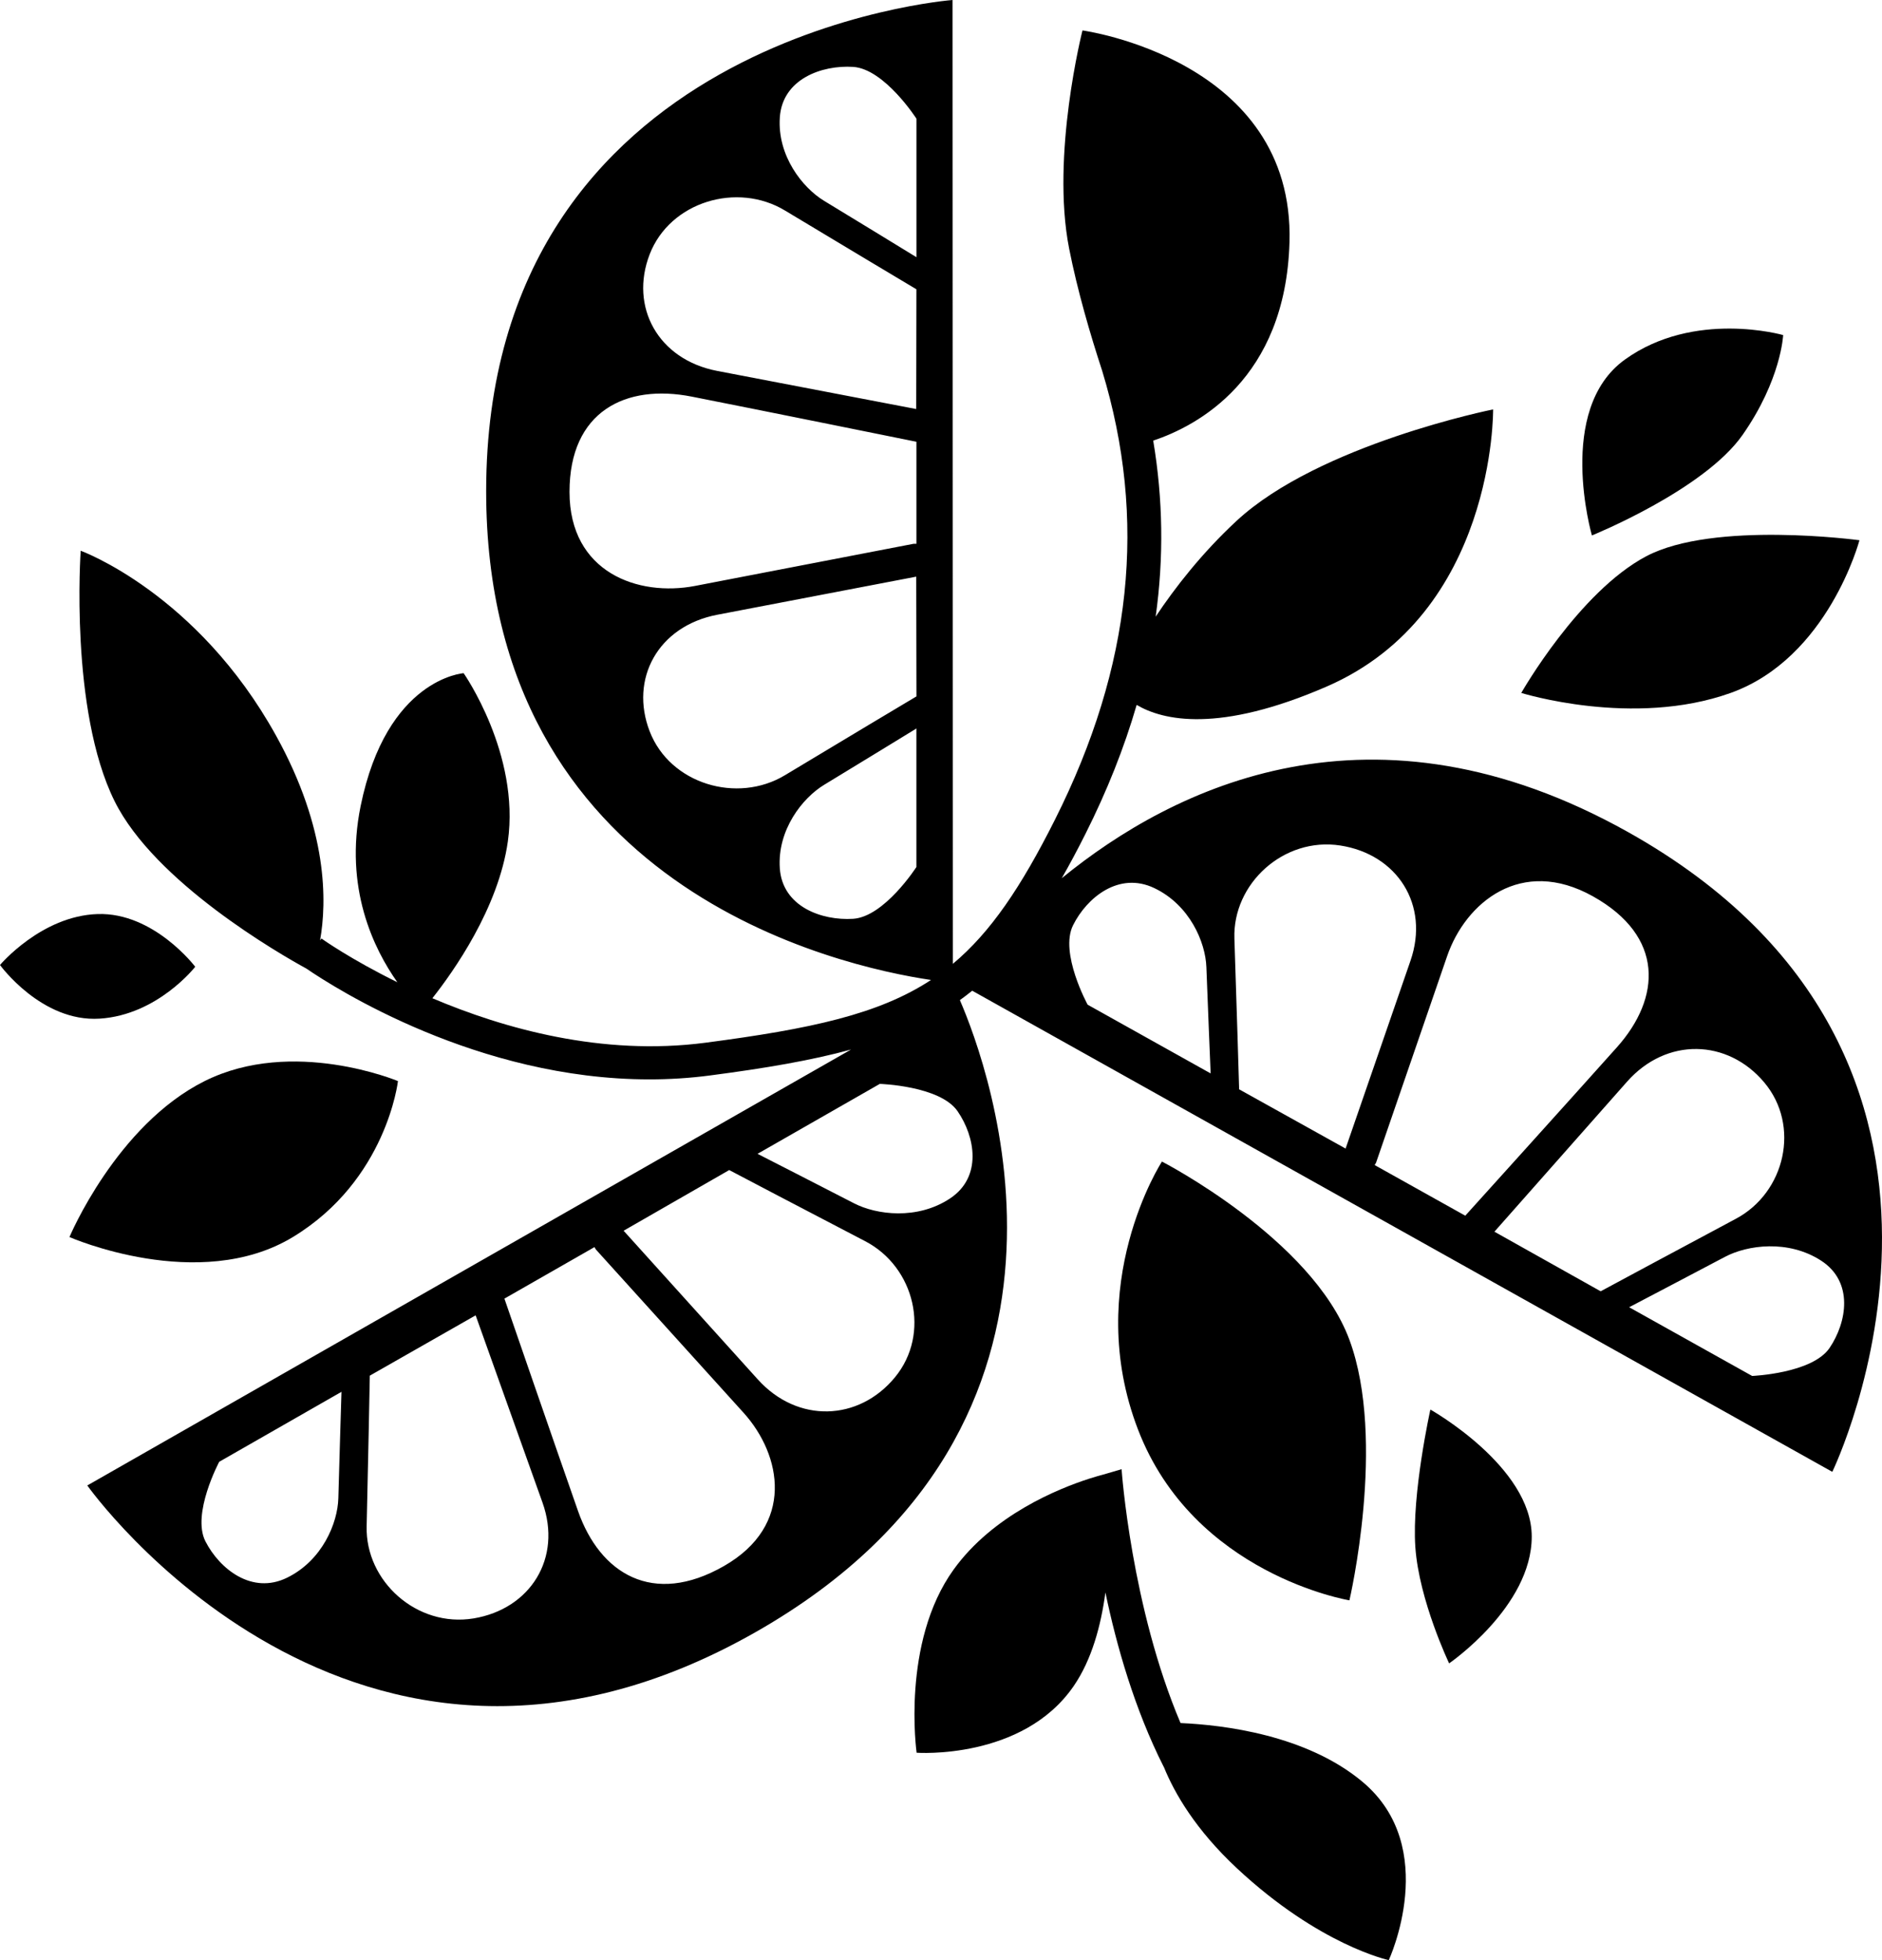 <svg
    width="528"
    height="550"
    viewBox="0 0 528 550"
    fill="none"
    xmlns="http://www.w3.org/2000/svg"
  >
    <path
      d="M485.549 194.432C512.937 184.62 521.672 151.589 521.672 151.589C521.672 151.589 480.813 146.059 461.853 156.084C442.893 166.114 426.8 194.432 426.8 194.432C426.8 194.432 458.166 204.25 485.549 194.432Z"
      fill="black"
    />
    <path
      d="M488.897 122.016C499.729 106.515 500.27 94.02 500.27 94.02C500.27 94.02 475.353 86.864 455.858 100.903C436.362 114.931 446.615 150.242 446.615 150.242C446.615 150.242 478.064 137.522 488.897 122.016Z"
      fill="black"
    />
    <path
      d="M378.584 449.045C378.584 449.045 389.054 404.266 378.584 375.947C368.114 347.629 325.988 325.927 325.988 325.927C325.988 325.927 303.603 360.386 319.272 401.124C334.941 441.856 378.584 449.045 378.584 449.045Z"
      fill="black"
    />
    <path
      d="M401.296 395.52C401.296 395.52 396.03 419.202 397.079 434.136C398.127 449.07 406.556 466.731 406.556 466.731C406.556 466.731 429.733 450.843 429.733 431.164C429.733 411.479 401.296 395.52 401.296 395.52Z"
      fill="black"
    />
    <path
      d="M382.261 499.974C366.536 486.807 343.264 484.004 331.205 483.48C317.393 450.973 314.688 412.663 314.666 412.248L309.411 413.786C308.641 413.988 307.314 414.353 305.562 414.915L305.512 414.932C296.944 417.691 278.559 425.098 267.531 440.425C252.783 460.916 257.161 491.809 257.161 491.809C257.161 491.809 286.926 493.931 301.234 473.085C306.287 465.727 308.881 456.149 310.125 446.833C313.215 461.653 318.275 479.537 326.497 495.796L326.514 495.785C329.559 503.285 335.489 513.468 347.052 524.256C370.223 545.882 389.624 550 389.624 550C389.624 550 404.3 518.436 382.261 499.974Z"
      fill="black"
    />
    <path
      d="M82.157 347.112C108.491 331.148 111.648 303.348 111.648 303.348C111.648 303.348 82.157 290.983 57.407 303.348C32.651 315.707 19.487 347.112 19.487 347.112C19.487 347.112 55.822 363.072 82.157 347.112Z"
      fill="black"
    />
    <path
      d="M27.946 285.828C44.24 284.802 54.771 271.27 54.771 271.27C54.771 271.27 43.185 255.96 27.383 256.478C11.586 256.991 0 270.774 0 270.774C0 270.774 11.653 286.864 27.946 285.828Z"
      fill="black"
    />
    <path
      d="M456.715 233.452C385.115 193.364 329.351 220.711 297.879 246.422C300.083 242.577 302.286 238.454 304.517 234.003C310.636 221.824 315.417 209.77 318.892 197.792C326.261 202.145 341.913 205.799 372.19 192.649C419.587 172.07 418.896 114.877 418.896 114.877C418.896 114.877 370.087 124.662 346.916 146.157C337.166 155.211 329.658 164.871 324.225 173.03C326.528 156.52 326.294 140.098 323.538 123.637C335.793 119.541 360.7 106.499 361.771 67.911C363.199 16.63 303.692 8.541 303.692 8.541C303.692 8.541 294.795 43.503 299.943 69.722C302.258 81.492 305.895 93.906 309.208 104.012C321.898 145.748 317.581 186.933 296.011 229.913C286.455 248.953 277.893 261.618 267.317 270.454L267.239 0C267.239 0 136.394 9.829 136.394 137.856C136.394 249.177 235.36 271.135 261.198 274.975C246.505 284.607 227.557 288.693 197.909 292.582C168.875 296.383 141.297 288.595 121.305 280.097C127.134 272.723 139.836 254.866 142.48 236.092C145.938 211.548 130.074 188.891 130.074 188.891C130.074 188.891 108.481 190.309 101.174 226.182C96.494 249.16 104.861 266.27 111.477 275.608C98.413 269.194 90.386 263.489 90.185 263.341L89.795 263.865C91.719 253.071 92.043 232.787 77.462 206.443C55.294 166.376 22.64 154.535 22.64 154.535C22.64 154.535 19.483 199.194 32.123 224.753C43.413 247.589 78.588 267.749 85.963 271.785C94.006 277.294 133.984 302.868 182.173 302.868C187.74 302.868 193.419 302.53 199.17 301.772C214.766 299.732 227.69 297.534 238.757 294.496L24.492 416.813C24.492 416.813 99.11 522.369 212.206 457.84C314.853 399.283 277.14 298.707 269.297 280.632C270.469 279.781 271.623 278.908 272.756 277.986L514.058 412.989C514.058 412.978 570.346 297.065 456.715 233.452ZM257.109 243.265C257.109 243.265 248.128 257.249 239.337 257.811C230.552 258.367 219.502 254.413 218.777 243.63C218.051 232.847 225.136 223.896 231.232 220.204C237.335 216.522 257.104 204.408 257.104 204.408V243.265H257.109ZM220.227 217.515C206.828 225.604 187.991 219.986 182.279 205.238C176.567 190.489 184.611 175.687 201.211 172.501C217.812 169.321 257.053 161.805 257.053 161.805L257.115 195.403C257.109 195.403 233.625 209.421 220.227 217.515ZM257.109 152.582H256.328C256.328 152.582 210.945 161.331 194.997 164.407C179.05 167.483 159.777 160.655 159.777 138.03C159.777 115.395 175.535 107.639 194.066 111.288C212.596 114.937 257.109 123.958 257.109 123.958V152.582ZM257.048 114.774C257.048 114.774 217.806 107.257 201.211 104.078C184.605 100.892 176.567 86.084 182.274 71.341C187.986 56.593 206.823 50.975 220.221 59.069C233.62 67.153 257.104 81.175 257.104 81.175L257.048 114.774ZM257.109 72.17C257.109 72.17 237.34 60.051 231.238 56.375C225.136 52.682 218.057 43.732 218.782 32.949C219.507 22.166 230.552 18.217 239.343 18.768C248.134 19.33 257.115 33.309 257.115 33.309V72.17H257.109ZM94.921 420.358C94.748 427.367 90.42 437.861 80.535 442.699C70.651 447.537 61.587 440.206 57.643 432.51C53.694 424.809 61.503 410.17 61.503 410.17L95.802 390.54C95.808 390.545 95.094 413.349 94.921 420.358ZM132.863 454.12C116.96 456.743 102.491 443.691 102.864 428.294C103.238 412.897 103.751 386.002 103.751 386.002L133.443 369.077C133.443 369.077 146.624 405.997 152.197 421.607C157.775 437.223 148.766 451.485 132.863 454.12ZM203.091 439.432C183.11 450.864 168.306 441.477 162.17 423.996C156.034 406.51 141.515 364.387 141.515 364.387L166.778 349.933L167.174 350.599C167.174 350.599 197.82 384.475 208.586 396.387C219.357 408.288 223.066 428.005 203.091 439.432ZM251.057 386.493C240.922 398.765 223.791 399.452 212.602 387.054C201.412 374.652 174.955 345.335 174.955 345.335L204.586 328.312C204.586 328.312 228.817 341.053 242.729 348.275C256.635 355.496 261.192 374.232 251.057 386.493ZM266.508 336.297C257.355 342.357 245.875 340.901 239.544 337.612C233.213 334.323 212.529 323.758 212.529 323.758L246.829 304.134C246.829 304.134 263.708 304.652 268.639 311.786C273.57 318.926 275.662 330.243 266.508 336.297ZM305.142 281.913C305.142 281.913 297.182 267.35 301.053 259.611C304.913 251.871 313.905 244.459 323.84 249.193C333.774 253.927 338.209 264.383 338.454 271.387C338.7 278.395 339.648 301.194 339.648 301.194L305.142 281.913ZM347.641 305.655C347.641 305.655 346.849 278.766 346.314 263.374C345.778 247.988 360.114 234.778 376.045 237.248C391.976 239.719 401.135 253.889 395.719 269.565C390.308 285.235 377.512 322.28 377.512 322.28L347.641 305.655ZM385.667 326.911L386.058 326.245C386.058 326.245 400.806 283.38 405.988 268.31C411.17 253.24 426.794 240.265 446.886 251.495C466.984 262.725 466.053 279.955 453.619 293.874C441.186 307.799 411.086 341.114 411.086 341.114L385.667 326.911ZM419.264 345.608C419.264 345.608 445.414 316.029 456.47 303.517C467.531 291 484.672 291.518 494.93 303.681C505.194 315.844 500.838 334.628 486.998 341.986C473.17 349.349 449.073 362.331 449.073 362.331L419.264 345.608ZM513.299 378.213C508.44 385.396 491.567 386.084 491.567 386.084L457.061 366.803C457.061 366.803 477.627 356.025 483.925 352.676C490.228 349.328 501.691 347.762 510.9 353.718C520.127 359.685 518.152 371.025 513.299 378.213Z"
      fill="black"
    />
  </svg>